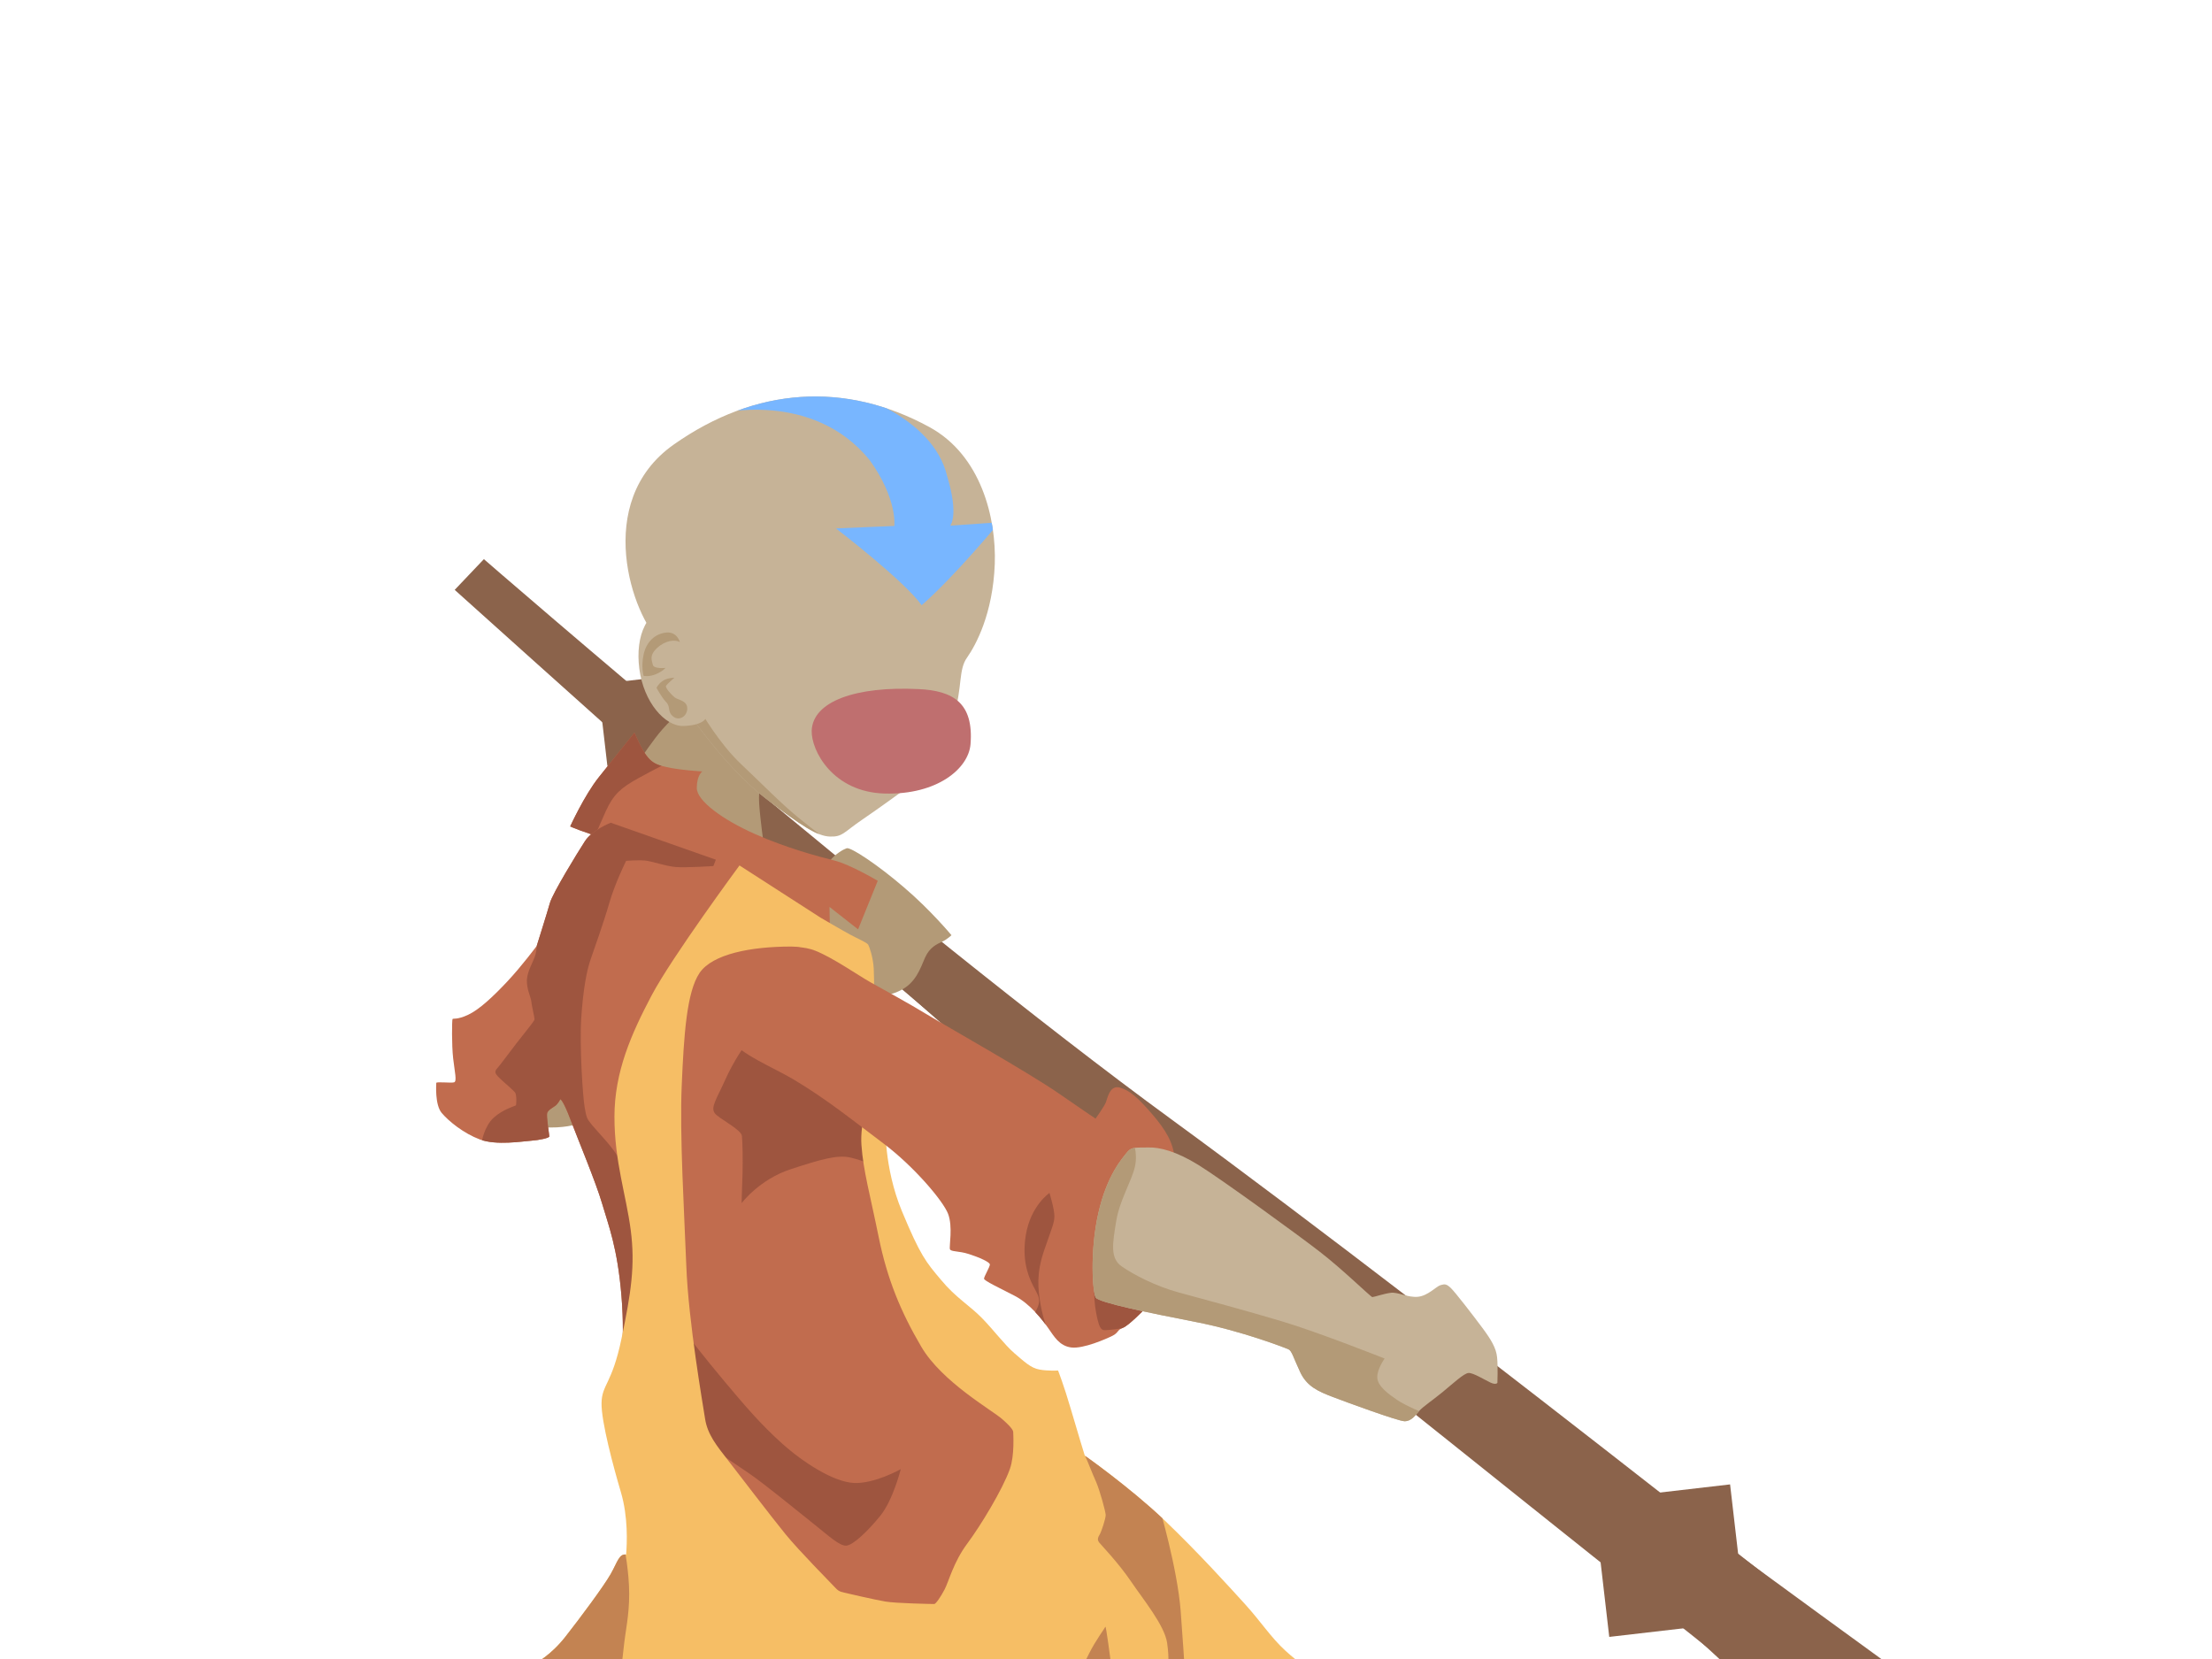 <?xml version="1.0" encoding="utf-8"?>
<!-- Generator: Adobe Illustrator 23.0.0, SVG Export Plug-In . SVG Version: 6.00 Build 0)  -->
<svg version="1.1" xmlns="http://www.w3.org/2000/svg" xmlns:xlink="http://www.w3.org/1999/xlink" x="0px" y="0px"
	 viewBox="0 0 720 540" style="enable-background:new 0 0 720 540;" xml:space="preserve">
<style type="text/css">
	.st0{fill:#8B634B;}
	.st1{fill:#B39A77;}
	.st2{clip-path:url(#XMLID_10_);fill:#B39A77;}
	.st3{clip-path:url(#XMLID_10_);fill:#78B6FF;}
	.st4{fill:#BF6F6F;}
	.st5{display:none;}
	.st6{display:inline;}
	.st7{display:inline;clip-path:url(#XMLID_12_);}
	.st8{clip-path:url(#shadow_14_);fill:#4064B7;}
	.st9{display:inline;clip-path:url(#XMLID_13_);fill:#4064B7;}
	.st10{clip-path:url(#XMLID_14_);fill:#B39A77;}
	.st11{clip-path:url(#XMLID_15_);fill:#9E553F;}
	.st12{clip-path:url(#XMLID_16_);fill:#9E553F;}
	.st13{clip-path:url(#XMLID_17_);fill:#C38352;}
	.st14{clip-path:url(#XMLID_18_);fill:#9E553F;}
	.st15{clip-path:url(#XMLID_19_);fill:#B39A77;}
</style>
<g id="dm">
	<path id="broom-handle" class="st0" d="M171.6,198.1c1.4,0,3.2,1.4,4.4,2.4c9.2,8.2,27.2,25.2,68.8,61.2
		c24.6,21.2,54.5,45.3,88.5,70.7c50.5,37.7,103.2,78.1,153.1,115.1c82.2,61,151.3,110.9,151.3,110.9l-76.2-16.7
		c0,0-28.8-27-73.8-64.3c-48.9-40.5-117.7-92-179-142.7C268,301,234.5,268.9,209,245c-24.5-23-41.9-38.4-42.1-38.6
		c-1.1-1.3-0.5-4.2-0.1-5C167.3,200.4,169.4,198.1,171.6,198.1z"/>
	<g id="staff">
		<path class="st0" d="M148,192c0,0,158.1,142.3,207,183s262,210,262,210l17-25.4c0,0-161.5-128.6-252.5-195.1
			c-86.7-63.3-224-182.5-224-182.5L148,192z"/>
		
			<rect x="521.4" y="485.6" transform="matrix(0.993 -0.115 0.115 0.993 -54.941 66.081)" class="st0" width="44.8" height="44.8"/>
		
			<rect x="196.2" y="221.1" transform="matrix(0.993 -0.115 0.115 0.993 -25.636 25.726)" class="st0" width="26.8" height="26.8"/>
	</g>
	<path id="hand-back_2_" class="st1" d="M257.8,305.7c0,0,9.9-22.7,12.1-25.3c2.2-2.7,4.8-4,5.7-4.3c1.3-0.4,10,5.3,18.6,12.7
		c8.6,7.3,15.5,15.6,15.5,15.6s-1.3,1.3-3,2.1s-4.1,1.8-5.6,5.2c-1.5,3.3-2.9,8.5-8.7,11s-11.8,2.4-11.8,2.4l-92.8,40.8
		c0,0-4.3,1.5-11.3,1s2.7-17.2,2.7-17.2L257.8,305.7z"/>
	<path id="neck" class="st1" d="M218.8,234.1c0,0-2.5,2.2-5.4,6c-2.9,3.8-6.5,9.2-6.5,9.2l14.7,19.4l27.1,7c0,0-1.3-9.3-1.6-14.2
		c-0.3-4.8,0.9-9.7,0.9-9.7l-22-23L218.8,234.1z"/>
	<g id="face">
		<defs>
			<path id="XMLID_11_" d="M225.5,234c0,0,11.6,16.6,23.6,25.8s17,12.4,21.1,12.5s4.3-1.3,10.3-5.4s14.3-10.1,17.4-12.5
				c7.2-5.7,9.8-12.5,12.6-21.6c2.8-9.1,1.4-14.8,4.3-18.8c2.8-4,8.4-14.2,9-30.5c0.5-14.8-4.4-35.3-21.3-44.5
				c-27.3-14.9-56.5-13.1-83.2,5.7c-26.7,18.8-13.1,56.3-4.5,63.9C223.3,216.3,225.5,234,225.5,234z"/>
		</defs>
		<use xlink:href="#XMLID_11_"  style="overflow:visible;fill:#C6B397;"/>
		<clipPath id="XMLID_10_">
			<use xlink:href="#XMLID_11_"  style="overflow:visible;"/>
		</clipPath>
		<path id="shadow_5_" class="st2" d="M228.3,231.9c0,0,5.8,10.1,12.9,16.8s13,12.8,18.5,17.3s9.1,7.1,9.1,7.1l-8.9,1.9l-43.8-39.8
			L228.3,231.9z"/>
		<path class="st3" d="M276,127.7c0,0,27.6,7.4,32.3,27.3c3.9,12.9,1,16.1,1,16.1l16-1.1c0,0-14.7,17.8-25.3,27
			c-5.7-8-27.9-25-27.9-25l19-0.8c0,0,1.1-8.7-8-21.4c-18.7-23.1-49.7-15.1-49.7-15.1l17-30L276,127.7z"/>
	</g>
	<path id="nose_2_" class="st4" d="M299,224.3c11.2,0.5,18,4.5,16.9,18c-0.7,7.9-10.8,16.4-27.8,16s-24.1-14-23.9-20.5
		C264.6,228.3,278.5,223.3,299,224.3z"/>
	<g id="hat" class="st5">
		<defs>
			<path id="XMLID_1_" d="M260.9,119.9c-3.2,0.1-5.9,2.7-9,4.3c-3.1,1.6-16.2,7.5-26.6,12s-20.2,11.4-24.6,14.2
				c-4.4,2.8-5.4,4.8-4.9,8.9c0.5,4.2,2.6,12.6,3.6,17.8s7.9,28,7.9,28s18.6,1.5,29.1,2s92.1-16,92.1-16s2.5-7.6,4.3-15.8
				s3.8-16.5,4.1-18.8s0.1-3.8-2.9-6s-9.1-7-18.1-10.6s-21.4-8.1-27.6-10.4c-6.1-2.3-14.8-6.1-18.3-7.6
				C266.6,120.5,264.7,119.8,260.9,119.9z"/>
		</defs>
		<use xlink:href="#XMLID_1_"  style="display:inline;overflow:visible;fill:#819AD3;"/>
		<clipPath id="XMLID_12_" class="st6">
			<use xlink:href="#XMLID_1_"  style="overflow:visible;"/>
		</clipPath>
		<g id="shadow_1_" class="st7">
			<defs>
				<path id="shadow" d="M193,157.4c0,0,18.8,0.2,26.3,1.1s15.8,1.4,21.3,1.5s18.8-1.3,31.3-1.8c15.5-0.7,32,3,35.6,3.3
					s15.8-4.3,25.1-3.9c9.3,0.3,9.8,0.8,9.8,0.8l-9.8,39.8l-98.6,19.8l-35.3-4.6L193,157.4z"/>
			</defs>
			<use xlink:href="#shadow"  style="overflow:visible;fill:#466EC9;"/>
			<clipPath id="shadow_14_">
				<use xlink:href="#shadow"  style="overflow:visible;"/>
			</clipPath>
			<path id="shadow2" class="st8" d="M284,154.3c0,0,6.8,13.6,6.5,17.4s-3.5,5.1-6.8,7.6s-7.4,6.5-11.1,8.9s-8.6,2.9-15.8,7.8
				s-14.9,17-14.9,17l-47.6-0.9l-2.8-58.4L284,154.3z"/>
		</g>
	</g>
	<g id="bill" class="st5">
		<defs>
			<path id="XMLID_2_" d="M241,207.4c0,0.7,1.5,3.1,5.9,8.9s15.6,17,19.8,20.4s14.6,11.9,17.1,13.4s6,2.8,8.4,1.9
				s14.5-7.3,20.4-10.1s13.3-6.9,17-8.6s12.8-7,16.4-8.1s14.3-0.8,17.5-0.9s5.8-0.1,5.8-1.9c0-1-1.9-3.2-4-4.9
				c-4.8-3.6-12-10-16.6-14.3s-7.6-7-13.1-10.9s-5.5-3.9-6.4-4.1s-11.1-2.3-14-3.2c-2.9-0.8-7.3-2-9.3-2.1s-7.8,2-14.4,3.6
				c-6.7,1.6-19.8,5.5-25.3,7.3c-5.5,1.8-12.5,5.8-16.6,8.3S241,206.6,241,207.4z"/>
		</defs>
		<use xlink:href="#XMLID_2_"  style="display:inline;overflow:visible;fill:#819AD3;"/>
		<clipPath id="XMLID_13_" class="st6">
			<use xlink:href="#XMLID_2_"  style="overflow:visible;"/>
		</clipPath>
		<path id="shadow_2_" class="st9" d="M241.1,204.6c0,0,2,4.8,7.3,10.6s9.1,10,15,15s11.9,11.1,15.6,13.9s5.9,4,8.1,4
			s5.3-1.1,12.4-3.6s17.9-7.5,22.1-9.3s13-7.1,16.9-9.3s8.6-4.3,12.8-4.1s6.5,1.3,10,1.5s9,0,9,0l-1.6,28.5l-100.9,3.4L238.5,208
			L241.1,204.6z"/>
	</g>
	<g id="ear">
		<defs>
			<path id="XMLID_3_" d="M231.3,208c0,0-3.5-9.8-12.1-10.1s-12.5,9-11.1,19.8s8.3,18.8,14.4,18.6s7.1-2.3,7.1-2.3L231.3,208z"/>
		</defs>
		<use xlink:href="#XMLID_3_"  style="overflow:visible;fill:#C6B397;"/>
		<clipPath id="XMLID_14_">
			<use xlink:href="#XMLID_3_"  style="overflow:visible;"/>
		</clipPath>
		<path id="shadow_3_" class="st10" d="M221.3,209c0,0-0.9-3.5-4.5-3.1s-6.4,3-7.3,7.1s0,7,0,7s1.8,0.4,4.1-0.6s3-2,3-2
			s-3.8,0.4-4.1-1s-1.3-3,1.4-5.5S219.8,208.1,221.3,209z"/>
		<path id="shadow_4_" class="st10" d="M219.5,220.6c0,0-2.4,0-3.9,1.1c-1.5,1.1-1.9,2.2-1.9,2.2s1.6,3,3.1,4.6
			c1.6,1.6,0.3,3.1,2.3,4.7c1.9,1.6,4.6,0,4.6-2.6c0-2.6-2.9-2.7-4.1-3.6c-1.1-0.9-3.2-3.2-2.8-3.8S219.5,220.6,219.5,220.6z"/>
	</g>
	<g id="collar">
		<defs>
			<path id="XMLID_5_" d="M206.5,238.5c0,0-6.9,8.6-11.6,14.5s-9.3,16-9.3,16s3.3,1.6,13,4.5s22.9,5.5,33.5,9.8s38,17.8,38,17.8
				l-0.1-5.9l9.3,7.3l6.4-15.8c0,0-8.9-5.3-14.1-6.6s-15.4-4-25.8-8.6s-19-10.8-19-15s1.8-5.4,1.8-5.4s-7.1-0.4-11.6-1.4
				C212.2,248.6,210.6,247.8,206.5,238.5z"/>
		</defs>
		<use xlink:href="#XMLID_5_"  style="overflow:visible;fill:#C16C4E;"/>
		<clipPath id="XMLID_15_">
			<use xlink:href="#XMLID_5_"  style="overflow:visible;"/>
		</clipPath>
		<path id="shadow_6_" class="st11" d="M218.1,247.9c0,0-5.1,2.5-10.5,5.5s-7.9,5.1-10.4,10.6s-5.4,12.6-5.4,12.6l-9-7.8l23.6-33.5
			L218.1,247.9z"/>
	</g>
	<g id="shirt">
		<defs>
			<path id="XMLID_7_" d="M198.8,267.8c0,0-6,2.3-8.4,6s-10.5,16.9-11.4,20.1s-4.3,14-4.3,14s-4.9,6.6-9.6,11.6s-9.1,9.1-12.7,10.8
				s-4.9,1.1-5.1,1.4s-0.3,8.4,0.2,12.8s1.3,7.5,0.3,7.8s-5.8-0.3-5.8,0.2s-0.5,7.1,1.8,9.8s7.1,6.6,12.4,8.6s13.9,0.6,16.7,0.4
				s5.9-0.9,5.9-1.4s-1-6.6-0.7-7.6s1.9-1.8,2.7-2.4s1.6-2.1,1.6-2.1s0.9,0.3,3.2,6.4s8.4,20.7,10.4,27.6s5,14.2,6.3,30.2
				c1.3,16-0.7,25.3-0.7,25.3l32.8,77l97.7,4.8l10.2-70.7l-47.2-42.3l-11.7-47l-6-44.5l-13.8-34L198.8,267.8z"/>
		</defs>
		<use xlink:href="#XMLID_7_"  style="overflow:visible;fill:#C16C4E;"/>
		<clipPath id="XMLID_16_">
			<use xlink:href="#XMLID_7_"  style="overflow:visible;"/>
		</clipPath>
		<path id="shadow_9_" class="st12" d="M232.2,281.9c0,0-9.1,0.6-12.4,0.3s-7.6-1.9-9.9-2.1s-6.1,0.1-6.1,0.1s-3.6,7.2-5.5,13.8
			s-4.8,14.6-6.1,18.4s-2.4,9.9-3,18.9s0.5,25.8,1.1,29.1s0.6,3.6,2.4,5.8s7.1,7.4,9.3,11.8s22.2,57.2,22.2,57.2s4.8,6.3,11.5,14.3
			s11.9,14.1,18.8,20.3s16.8,12.6,23.5,12.9c6.7,0.3,15.2-4.5,15.2-4.5s-2.5,10-6.6,15.1c-4.2,5.2-8.9,9.6-11.1,9.8
			c-2.2,0.2-5.9-3.3-10.8-7.2c-4.8-3.8-16.1-13.1-21-16.4c-4.9-3.3-13.8-9.4-13.8-9.4L196.2,431l-39.4-59.3c0,0,0.8-5.1,3.9-7.9
			c3.1-2.8,7-3.8,7.2-4c0.2-0.1,0.3-3.4-0.2-4.1c-0.4-0.7-3.8-3.5-4.9-4.6s-2.2-2-1.1-3.2s4-5.2,6.4-8.3c2.4-3.1,5.9-7.3,5.9-7.8
			c0-0.6-1-4.8-1.1-6.1c-0.2-1.3-1.5-3.8-1.4-6.8c0.2-3,2.2-6,2.8-8.2c0.6-2.2,0.7-7.3,0.7-7.3l9.1-48.1l49.5,23L232.2,281.9z"/>
		<path id="shadow_10_" class="st12" d="M242.4,340.3c0,0-3.7,5.2-6.4,11.3c-2.8,6.2-4.8,8.9-3.3,10.8c1.4,1.8,8.7,5.3,8.8,7.4
			c0.2,2.2,0.3,7.1,0.2,12c-0.2,4.9-0.3,9.8-0.3,9.8s5.8-7.7,15.9-11c10.1-3.3,15.3-4.8,19.6-3.8s7.9,2.8,7.9,2.8l1.6-20
			L242.4,340.3z"/>
	</g>
	<g id="overalls">
		<defs>
			<path id="XMLID_6_" d="M174.4,541.3c0,0,4.8-2.4,9.6-8.5s12.6-16.6,14.8-20.5s2.7-6.6,5-6.3c0.3-3.6,0.7-12.2-1.7-20.3
				s-6.4-22.9-6.3-29s3.4-6.1,6.5-21s4.5-23.8,3-35.3s-5.3-22.3-5.3-36.9s5.5-27,12.1-39.5s28.6-42.3,28.6-42.3l26.4,17
				c0,0,7,4.1,9.6,5.5s5.5,2.6,5.9,3.3s1.6,4.1,1.8,7.8s0.1,11.9,0.1,11.9s-14-19.1-27-19.1s-25.6,2.4-29.8,8.6s-5.1,20.3-5.8,36.6
				s0.8,40.8,1.5,58.9s5.3,44.4,6.1,49.6s3.9,8.9,7.3,13.3s14.5,18.9,18.9,24.3s14.5,15.6,15.8,17s1.6,1.6,3.3,2s9.9,2.3,13.4,2.9
				s15.4,0.8,15.9,0.8s2.1-2.3,3.4-4.8s2.9-8.9,7.3-14.8s11.5-17.6,13.9-24.3c1.6-4.5,1.1-11.5,1.1-12s-0.3-1.4-3.6-4.3
				s-19.6-12.1-26.3-23.5s-11.1-22-13.9-35.8s-5-21.4-5.6-29.9c-0.5-7.2,2.3-14.4,2.3-14.4l5.5,7.4c0,0-0.6,14.2,5.4,28.6
				c6,14.4,7.8,16.5,12.7,22.3c4.8,5.8,9.4,8.4,13.3,12.4c3.9,4,7.3,8.6,10.5,11.4c3.3,2.8,5.4,4.9,8.3,5.4c2.8,0.5,6,0.3,6,0.3
				s1.9,4.8,4.2,12.7s4.5,15,4.5,15s14.5,10.2,25.8,20.9c11.3,10.8,21.4,22,26.4,27.5s8.4,10.8,13.1,15.1c4.7,4.3,7.1,5.4,7.1,5.4
				L174.4,541.3z"/>
		</defs>
		<use xlink:href="#XMLID_6_"  style="overflow:visible;fill:#F6BE65;"/>
		<clipPath id="XMLID_17_">
			<use xlink:href="#XMLID_6_"  style="overflow:visible;"/>
		</clipPath>
		<path id="shadow_7_" class="st13" d="M203.2,503.5c0,0,1.6,8.1,1.6,15.3s-1.2,11.8-1.8,17.6s-1.1,8.7-1.1,8.7l-40.5,2.3l25-48.3
			L203.2,503.5z"/>
		<path id="shadow_8_" class="st13" d="M352.9,468.8c0,0-0.6,3.1,0.4,5.3s2.1,5.2,3.5,8.3c1.3,3.1,3,9.4,3.1,10.7
			c0,1.3-1.4,5.3-1.8,6.1c-0.5,0.9-1.2,1.8-0.3,2.9s6.3,6.7,10.3,12.6c4,5.9,11,14.4,11.8,20.1c0.8,5.7,0.2,7.3,0.2,7.3l-18.5-0.8
			c0,0-1.6-12.3-1.8-11.8c-0.2,0.5-3.2,4.5-5.3,8.7c-2.2,4.2-2.4,5.4-2.4,5.4l33.5-0.5c0,0-0.6-9.7-1.3-18.8c-1.1-14-7-33.9-7-33.9
			L352.9,468.8z"/>
	</g>
	<g id="sleeve">
		<defs>
			<path id="XMLID_8_" d="M236.1,318.6c5.8-10.6,22.5-12,29.4-9.1c5.9,2.4,13.7,7.9,17.8,10.2s12.7,7,18.6,10.6s33.1,18.9,43,25.8
				c9.8,6.8,11.7,8,11.7,8s2.9-4,3.4-5.4s1.3-5.6,4.5-4.7s5.9,3.3,10.4,8.5s7.1,9.5,7.4,14.6s-9.8,49.1-9.8,49.1s-5.1,5.3-7,6
				s-1.4,1.6-3.4,2.6s-9.5,4.3-13.4,3.8s-5.6-3.6-7.5-6.3s-5.9-7.9-10.9-10.5s-10-4.9-10-5.6s1.9-3.8,1.9-4.6s-3.4-2.3-6.8-3.4
				s-5.9-0.7-6.2-1.6s1-7.3-0.6-11.5s-11.1-15.4-20.9-22.8c-9.6-7.2-18.4-14.4-29.5-21c-6.4-3.8-17.2-8.1-21.3-13.6
				C233.8,333.5,232.9,324.4,236.1,318.6z"/>
		</defs>
		<use xlink:href="#XMLID_8_"  style="overflow:visible;fill:#C16C4E;"/>
		<clipPath id="XMLID_18_">
			<use xlink:href="#XMLID_8_"  style="overflow:visible;"/>
		</clipPath>
		<path id="shadow_11_" class="st14" d="M341.6,388.3c0,0-6.1,4.1-7.7,13.7s1.8,15.4,2.9,17.5s1.8,3.3,1.2,5.3s-2.2,3.9-2.2,3.9
			l5.8,5.8c0,0-2-4.6-2.9-9.9s-1.4-10.1,1.2-17.7s3.3-8.8,3.3-11.1S341.6,388.3,341.6,388.3z"/>
		<path id="shadow_12_" class="st14" d="M356.4,415.3c0,0-0.8,5.8,0.4,12.1s2,5.6,4,5.5s8.1-1.1,8.1-1.1l7.3-11.4L356.4,415.3z"/>
	</g>
	<g id="arm">
		<defs>
			<path id="XMLID_9_" d="M367,374.9c1.4-1.7,3.1-1.3,6.8-1.4s9,1.2,16.3,5.7s32.6,22.9,39.3,28.1c7.8,6,16.8,14.9,17.3,14.9
				s3.7-1.1,6-1.4s5.5,1.6,8.8,1.3s6-3.4,7.4-3.8s1.9-0.4,3.3,0.9s7.4,9.1,10.3,13s4.5,6.6,4.8,9.6s0.1,8.3,0.1,8.3
				s-0.4,0.8-2.3-0.1s-5.6-3.2-7.1-3.1s-4.9,3.3-8.3,6.1s-6.6,4.9-7.8,6.3s-2.6,3.4-4.8,3.3s-18.6-6.1-23.3-7.9s-8.4-3.4-10.6-8.1
				s-2.7-6.9-3.8-7.4s-15.3-6-30.2-8.9s-31.4-6.3-32.5-7.9s-2-15.1,0.8-27.5S365.3,377,367,374.9z"/>
		</defs>
		<use xlink:href="#XMLID_9_"  style="overflow:visible;fill:#C6B397;"/>
		<clipPath id="XMLID_19_">
			<use xlink:href="#XMLID_9_"  style="overflow:visible;"/>
		</clipPath>
		<path id="shadow_13_" class="st15" d="M368.6,370.9c0,0,1.9,4.1,0.8,8.9s-5,10.9-6.1,17.8s-2.1,11.9,1.8,14.6s10.9,6.4,18.6,8.5
			s21.6,5.8,33.6,9.4s33.4,12.1,33.4,12.1s-2.5,3.4-2.4,6.2s3.7,5.4,6.5,7.3s8.7,4.3,8.7,4.3l-5.4,17.4l-112.2-43l4.7-67.3
			L368.6,370.9z"/>
	</g>
</g>
<g id="broom_standard">
</g>
</svg>
